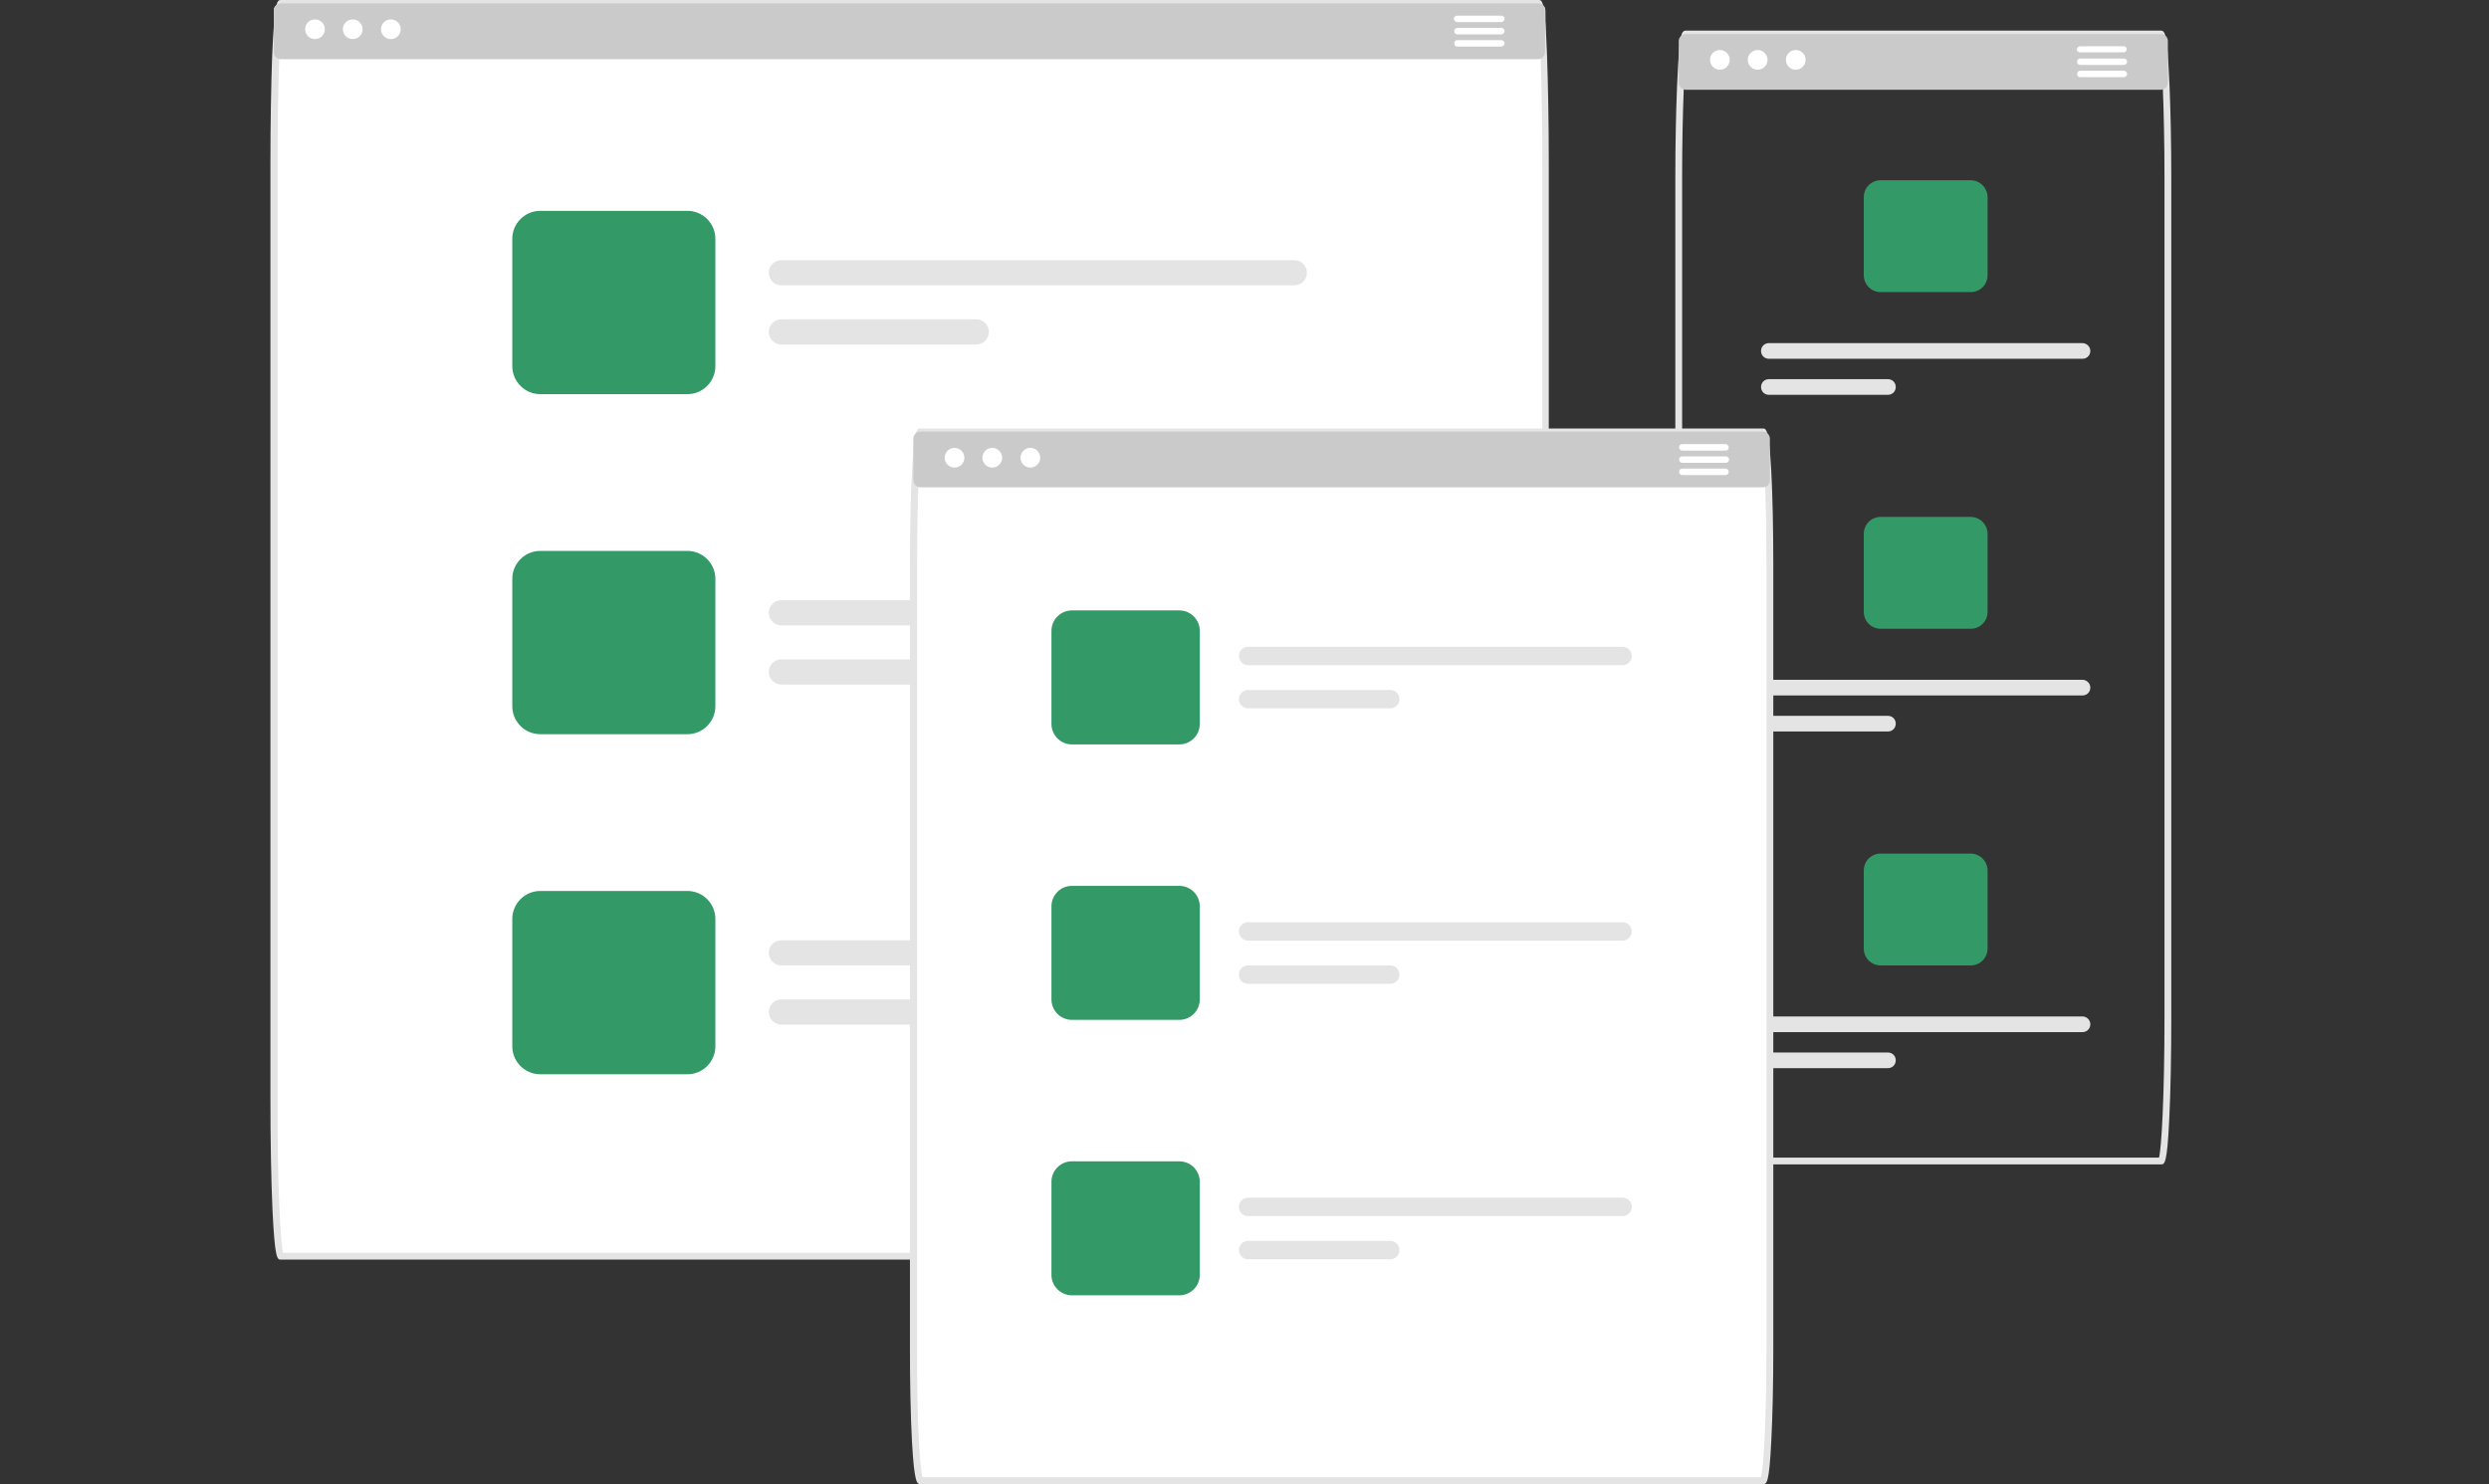 <svg xmlns="http://www.w3.org/2000/svg" viewBox="0 0 731.7 436.4"><rect x="0" y="0" width="731.7" height="436.4" fill="#333333" stroke="none"/><style>.st0{fill:#e4e4e4}.st1{fill:#cacaca}.st2{fill:#fff}.st3{fill:#396}</style><path d="M635.3 342.4H495.6c-1.1 0-1.8 0-2.5-13.3-.4-8-.6-18.5-.6-29.8V52c0-9.7.2-19.1.5-26.5.2-4.5.4-8 .6-10.6.5-5.1.9-5.9 2-5.9h139.6c1.1 0 1.5.9 2 5.9.2 2.6.4 6.2.6 10.6.3 7.4.5 16.8.5 26.5v247.3c0 11.2-.2 21.8-.6 29.8-.6 13.3-1.4 13.3-2.4 13.3zm-139.1-2h138.5c.7-2.7 1.6-17.6 1.6-41V52c0-9.7-.2-19.1-.5-26.4-.2-4.4-.4-7.9-.6-10.5-.1-1.4-.3-2.7-.6-4.1H496.2c-.3 1.3-.5 2.7-.6 4.1-.2 2.6-.4 6.1-.6 10.5-.3 7.4-.5 16.8-.5 26.4v247.3c0 23.5 1 38.3 1.7 41.1z" class="st0"/><path d="M635.3 10H495.6c-1.1 0-2.1.9-2.1 2.1v12.2c0 .5.2.9.5 1.3.4.5 1 .8 1.6.8h139.6c.6 0 1.2-.3 1.6-.8.3-.4.5-.8.5-1.3V12.1c0-1.2-.9-2.1-2-2.1z" class="st1"/><circle cx="505.6" cy="17.6" r="2.9" class="st2"/><circle cx="516.7" cy="17.6" r="2.9" class="st2"/><circle cx="527.9" cy="17.6" r="2.9" class="st2"/><path d="M624.3 13.6h-12.8c-.5 0-.9.4-1 .9 0 .1 0 .3.1.4.2.3.5.5.8.5h12.8c.4 0 .7-.2.9-.5.1-.1.1-.3.1-.4.1-.4-.3-.9-.9-.9zm0 3.6h-12.8c-.5 0-.9.4-.9 1 0 .5.4.9.9.9h12.8c.5 0 1-.4 1-.9 0-.6-.4-1-1-1zm0 3.6h-12.8c-.5 0-.9.4-.9 1 0 .5.4.9.9.9h12.8c.5 0 1-.4 1-.9 0-.6-.4-1-1-1z" class="st2"/><path d="M579.3 53h-26.4c-2.8 0-5 2.2-5 5v22.9c0 2.8 2.2 5 5 5h26.4c2.8 0 5-2.2 5-5V58c0-2.7-2.2-5-5-5z" class="st3"/><path d="M612.2 100.9H520c-1.3 0-2.3 1-2.3 2.3 0 1.3 1 2.3 2.3 2.3h92.2c1.3 0 2.3-1 2.3-2.3 0-1.3-1.1-2.3-2.3-2.3zM555 111.5h-35c-1.3 0-2.3 1-2.3 2.3 0 1.3 1 2.3 2.3 2.3h35c1.3 0 2.3-1 2.3-2.3 0-1.3-1-2.3-2.3-2.3z" class="st0"/><path d="M579.3 152h-26.4c-2.8 0-5 2.2-5 5v22.9c0 2.8 2.2 5 5 5h26.4c2.8 0 5-2.2 5-5V157c0-2.7-2.2-5-5-5z" class="st3"/><path d="M612.2 199.9H520c-1.3 0-2.3 1-2.3 2.3 0 1.3 1 2.3 2.3 2.3h92.2c1.3 0 2.3-1 2.3-2.3 0-1.3-1.1-2.3-2.3-2.3zM555 210.5h-35c-1.3 0-2.3 1-2.3 2.3 0 1.3 1 2.3 2.3 2.3h35c1.3 0 2.3-1 2.3-2.3 0-1.3-1-2.3-2.3-2.3z" class="st0"/><path d="M579.3 251h-26.4c-2.8 0-5 2.2-5 5v22.9c0 2.8 2.2 5 5 5h26.4c2.8 0 5-2.2 5-5V256c0-2.7-2.2-5-5-5z" class="st3"/><path d="M612.2 298.9H520c-1.3 0-2.3 1-2.3 2.3 0 1.3 1 2.3 2.3 2.3h92.2c1.3 0 2.3-1 2.3-2.3 0-1.3-1.1-2.3-2.3-2.3zM555 309.5h-35c-1.3 0-2.3 1-2.3 2.3 0 1.3 1 2.3 2.3 2.3h35c1.3 0 2.3-1 2.3-2.3 0-1.3-1-2.3-2.3-2.3z" class="st0"/><path d="M454.3 3.1c0-1.1-.9-2.1-2.1-2.1H82.6c-1.1 0-2.1.9-2.1 2.1v12.2c0 .5.2 1 .5 1.4-.3 8.3-.5 19.2-.5 31.1v274.9c0 25.8.9 46.7 2.1 46.7h369.7c1.1 0 2.1-21 2.1-46.7v-275c0-11.9-.2-22.8-.5-31.1.3-.4.5-.9.5-1.4l-.1-12.1z" class="st2"/><path d="M452.3 370.4H82.6c-1.1 0-1.8 0-2.5-14.7-.4-8.9-.6-20.6-.6-33.1V47.7c0-11.5.2-22.6.5-31.1C80.7 0 81.5 0 82.6 0h369.7c1.1 0 1.9 0 2.5 16.6.3 8.6.5 19.6.5 31.1v274.9c0 12.5-.2 24.2-.6 33.1-.6 14.7-1.3 14.7-2.4 14.7zm-369.1-2h368.5c.8-3.1 1.7-20.7 1.7-45.7v-275c0-11.5-.2-22.5-.5-31.1-.5-10.4-1-13.6-1.2-14.6H83.2c-.2 1-.7 4.2-1.1 14.7-.3 8.6-.5 19.6-.5 31.1v274.9c-.1 24.9.8 42.5 1.6 45.7z" class="st0"/><path d="M452.3 1H82.6c-1.1 0-2.1.9-2.1 2.1v12.2c0 .5.2 1 .5 1.4.4.4.9.7 1.5.7h369.7c.6 0 1.2-.3 1.5-.7.3-.4.5-.9.5-1.4V3.1c.1-1.2-.8-2.1-1.9-2.1z" class="st1"/><circle cx="92.6" cy="8.6" r="2.9" class="st2"/><circle cx="103.7" cy="8.6" r="2.9" class="st2"/><circle cx="114.9" cy="8.6" r="2.9" class="st2"/><path d="M441.3 4.6h-12.9c-.5 0-1 .4-1 .9s.4 1 1 1h12.9c.5 0 1-.4 1-1s-.4-.9-1-.9zm0 3.6h-12.9c-.5 0-.9.4-.9 1 0 .5.4.9.9.9h12.9c.5 0 1-.4 1-.9 0-.6-.4-1-1-1zm0 3.6h-12.9c-.5 0-.9.4-.9 1 0 .5.4.9.9.9h12.9c.5 0 1-.4 1-.9 0-.6-.4-1-1-1z" class="st2"/><path d="M202.1 62h-43.3c-4.5 0-8.2 3.7-8.2 8.2v37.5c0 4.5 3.7 8.2 8.2 8.2h43.3c4.5 0 8.2-3.7 8.2-8.2V70.2c0-4.5-3.7-8.2-8.2-8.2z" class="st3"/><path d="M380.5 76.5H229.7c-2.1 0-3.7 1.7-3.7 3.7 0 2.1 1.7 3.7 3.7 3.7h150.8c2.1 0 3.7-1.7 3.7-3.7s-1.6-3.7-3.7-3.7zM287 93.9h-57.3c-2.1 0-3.7 1.7-3.7 3.7 0 2.1 1.7 3.7 3.7 3.7H287c2.1 0 3.7-1.7 3.7-3.7s-1.6-3.7-3.7-3.7z" class="st0"/><path d="M202.1 162h-43.3c-4.5 0-8.2 3.7-8.2 8.2v37.5c0 4.5 3.7 8.2 8.2 8.2h43.3c4.5 0 8.2-3.7 8.2-8.2v-37.5c0-4.5-3.7-8.2-8.2-8.2z" class="st3"/><path d="M380.5 176.5H229.7c-2.1 0-3.7 1.7-3.7 3.7s1.7 3.7 3.7 3.7h150.8c2.1 0 3.7-1.7 3.7-3.7s-1.6-3.7-3.7-3.7zM287 193.9h-57.3c-2.1 0-3.7 1.7-3.7 3.7s1.7 3.7 3.7 3.7H287c2.1 0 3.7-1.7 3.7-3.7s-1.6-3.7-3.7-3.7z" class="st0"/><path d="M202.1 262h-43.3c-4.5 0-8.2 3.7-8.2 8.2v37.5c0 4.5 3.7 8.2 8.2 8.2h43.3c4.5 0 8.2-3.7 8.2-8.2v-37.5c0-4.5-3.7-8.2-8.2-8.2z" class="st3"/><path d="M380.5 276.5H229.7c-2.1 0-3.7 1.7-3.7 3.7s1.7 3.7 3.7 3.7h150.8c2.1 0 3.7-1.7 3.7-3.7s-1.6-3.7-3.7-3.7zM287 293.9h-57.3c-2.1 0-3.7 1.7-3.7 3.7s1.7 3.7 3.7 3.7H287c2.1 0 3.7-1.7 3.7-3.7s-1.6-3.7-3.7-3.7z" class="st0"/><path d="M518.3 435.4H270.6c-1.1 0-2.1-17.5-2.1-39.1V166.1c0-21.6.9-39.1 2.1-39.1h247.6c1.1 0 2.1 17.5 2.1 39.1v230.1c0 21.6-.9 39.2-2 39.2z" class="st2"/><path d="M518.3 436.4H270.6c-1 0-1.8 0-2.5-12.4-.4-7.4-.6-17.3-.6-27.7V166.1c0-10.5.2-20.3.6-27.7.7-12.4 1.4-12.4 2.5-12.4h247.6c1 0 1.8 0 2.5 12.4.4 7.4.6 17.3.6 27.7v230.1c0 10.5-.2 20.3-.6 27.7-.6 12.5-1.4 12.5-2.4 12.5zm-247.1-2h246.5c.7-2.6 1.6-16.4 1.6-38.1V166.1c0-21.7-.9-35.5-1.6-38.1H271.2c-.7 2.6-1.6 16.4-1.6 38.1v230.1c-.1 21.8.8 35.6 1.6 38.2z" class="st0"/><path d="M518.3 143.3H270.6c-1.1 0-2.1-.9-2.1-2.1V129c0-1.1.9-2.1 2.1-2.1h247.6c1.1 0 2.1.9 2.1 2.1v12.2c0 1.2-.9 2.1-2 2.1z" class="st1"/><circle cx="280.6" cy="134.6" r="2.9" class="st2"/><circle cx="291.7" cy="134.6" r="2.9" class="st2"/><circle cx="302.9" cy="134.6" r="2.9" class="st2"/><path d="M507.3 132.5h-12.8c-.5 0-.9-.5-.9-1s.4-.9.9-.9h12.8c.5 0 .9.5.9 1s-.4.9-.9.9zm0 3.6h-12.8c-.5 0-.9-.5-.9-1s.4-.9.9-.9h12.8c.5 0 1 .4 1 .9 0 .6-.4 1-1 1 .1 0 0 0 0 0zm0 3.6h-12.8c-.5 0-.9-.5-.9-1s.4-.9.9-.9h12.8c.5 0 .9.5.9 1s-.4.9-.9.9z" class="st2"/><path d="M346.7 218.9h-31.6c-3.3 0-6-2.7-6-6v-27.4c0-3.3 2.7-6 6-6h31.6c3.3 0 6 2.7 6 6v27.4c0 3.3-2.7 6-6 6z" class="st3"/><path d="M477 195.6H366.9c-1.5 0-2.7-1.2-2.7-2.7 0-1.5 1.2-2.7 2.7-2.7H477c1.5 0 2.7 1.2 2.7 2.7 0 1.5-1.2 2.7-2.7 2.7zm-68.3 12.7h-41.8c-1.5 0-2.7-1.2-2.7-2.7 0-1.5 1.2-2.7 2.7-2.7h41.8c1.5 0 2.7 1.2 2.7 2.7 0 1.5-1.2 2.7-2.7 2.7z" class="st0"/><path d="M346.7 299.9h-31.6c-3.3 0-6-2.7-6-6v-27.4c0-3.3 2.7-6 6-6h31.6c3.3 0 6 2.7 6 6v27.4c0 3.3-2.7 6-6 6z" class="st3"/><path d="M477 276.6H366.9c-1.5 0-2.7-1.2-2.7-2.7s1.2-2.7 2.7-2.7H477c1.5 0 2.7 1.2 2.7 2.7s-1.2 2.7-2.7 2.7zm-68.3 12.7h-41.8c-1.5 0-2.7-1.2-2.7-2.7s1.2-2.7 2.7-2.7h41.8c1.5 0 2.7 1.2 2.7 2.7s-1.2 2.7-2.7 2.7z" class="st0"/><path d="M346.7 380.9h-31.6c-3.3 0-6-2.7-6-6v-27.4c0-3.3 2.7-6 6-6h31.6c3.3 0 6 2.7 6 6v27.4c0 3.3-2.7 6-6 6z" class="st3"/><path d="M477 357.6H366.9c-1.5 0-2.7-1.2-2.7-2.7s1.2-2.7 2.7-2.7H477c1.5 0 2.7 1.2 2.7 2.7s-1.2 2.7-2.7 2.7zm-68.3 12.7h-41.8c-1.5 0-2.7-1.2-2.7-2.7s1.2-2.7 2.7-2.7h41.8c1.5 0 2.7 1.2 2.7 2.7s-1.2 2.7-2.7 2.7z" class="st0"/></svg>